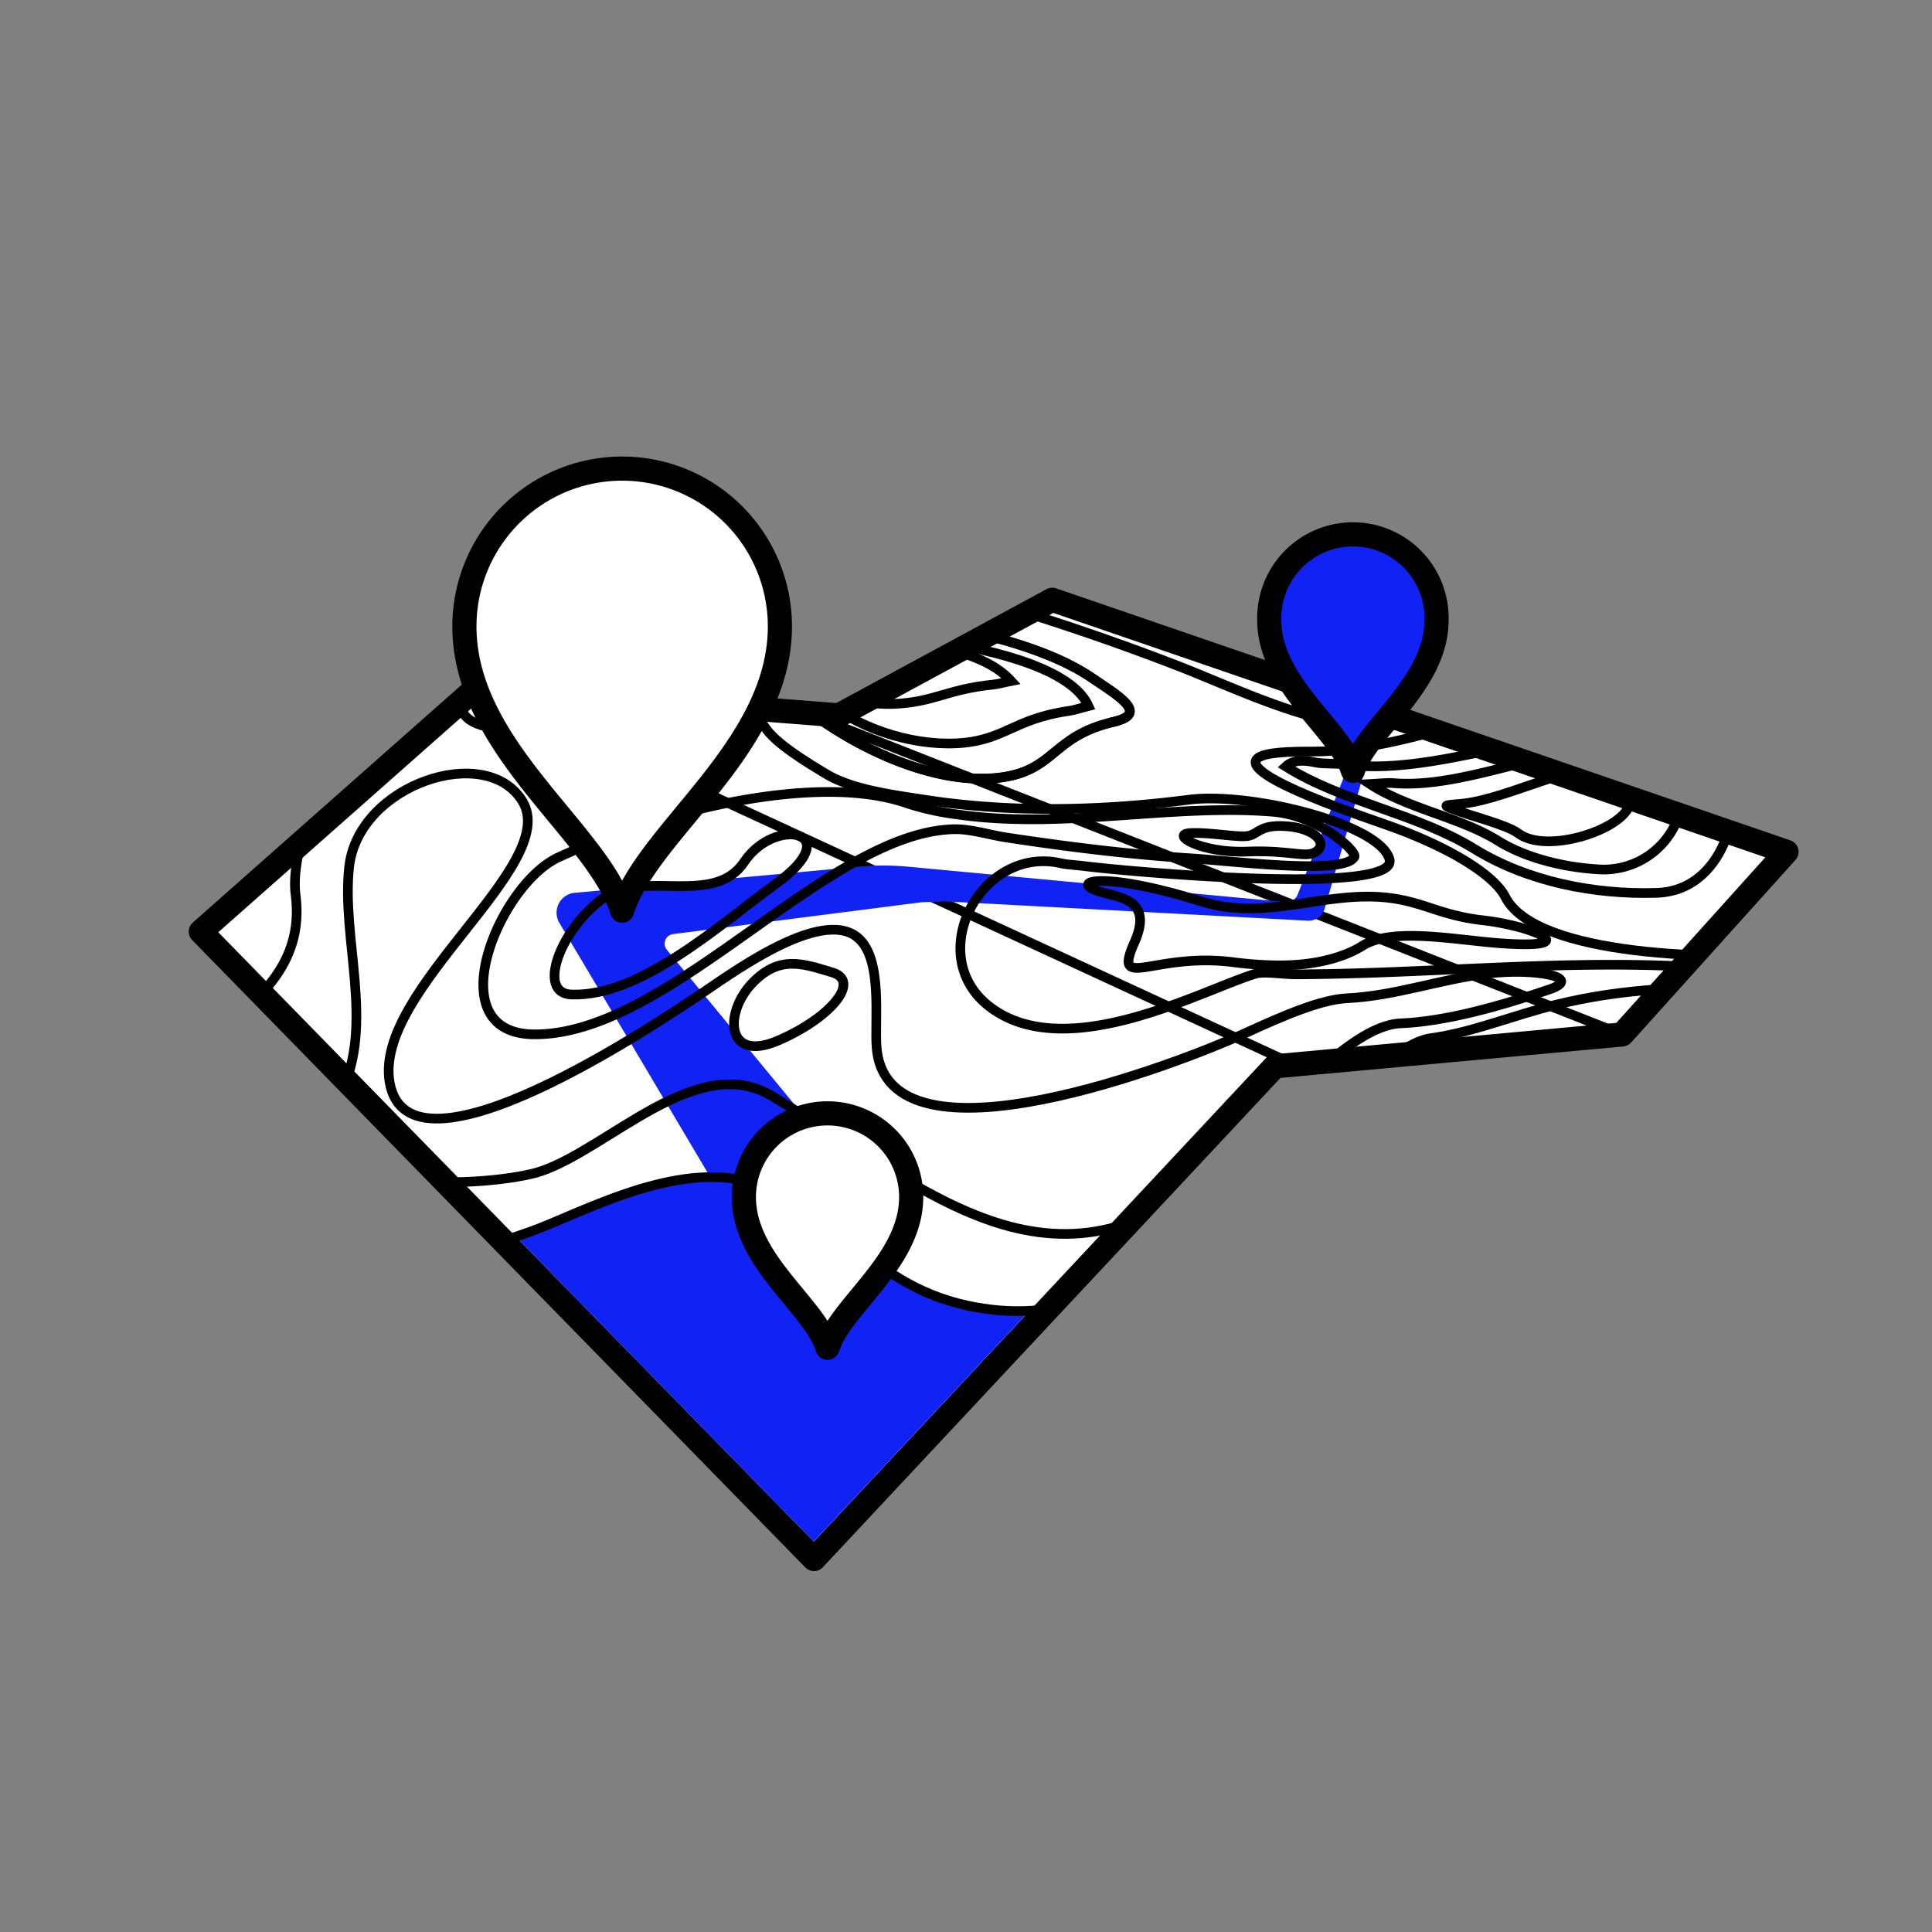 <svg xmlns="http://www.w3.org/2000/svg" xmlns:xlink="http://www.w3.org/1999/xlink" viewBox="0 0 400 400"><rect x="0" y="0" width="400" height="400" fill="#808080" stroke="none"/><defs><style>.cls-1,.cls-4,.cls-6{fill:none;}.cls-2{fill:#fff;}.cls-2,.cls-4,.cls-6,.cls-7{stroke:#000;}.cls-2,.cls-7{stroke-linejoin:round;stroke-width:5px;}.cls-3,.cls-7{fill:#1122f4;}.cls-4{stroke-linecap:square;}.cls-4,.cls-6{stroke-miterlimit:10;stroke-width:2px;}.cls-5{clip-path:url(#clip-path);}</style><clipPath id="clip-path"><polygon class="cls-1" points="369.88 176.36 335.85 214.17 263.93 220.77 168.53 322.78 41.57 192.88 98.81 142.25 173.66 148.11 217.86 124.18 369.88 176.36"/></clipPath></defs><g id="Layer_9" data-name="Layer 9"><rect class="cls-1" width="400" height="400"/></g><g id="Layer_1" data-name="Layer 1"><polygon class="cls-2" points="369.88 176.36 335.85 214.17 263.93 220.77 168.53 322.78 41.57 192.88 98.81 142.25 173.66 148.11 217.86 124.18 369.88 176.36"/><path class="cls-3" d="M107.55,256.81s22.86-10.39,28.34-11.38,10.74-3.71,20.5,0,27.4,17.78,29.47,18.91,14.12,7.55,21,7,5.39,1,5.39,1l-43.78,46.81Z"/><line class="cls-4" x1="98.81" y1="142.25" x2="265.74" y2="219.4"/><line class="cls-4" x1="170.39" y1="149.01" x2="335.85" y2="214.16"/></g><g id="Layer_2_copy" data-name="Layer 2 copy"><path class="cls-3" d="M161.55,268.14,115.77,191a4.13,4.13,0,0,1,3.22-6.15l58.84-5.42a54.53,54.53,0,0,1,10.06,0l78.21,7.33a2.49,2.49,0,0,0,2.57-1.57l24.37-62-18.77,64.9a3.5,3.5,0,0,1-3.56,2.53l-75-4-4.9.18-51.5,6.6a2,2,0,0,0-1.3,3.18l45.1,54.67Z"/><g class="cls-5"><path class="cls-6" d="M123.72,150.74c-6.29-3.58-2.52-7.16,1.54-5.69s16.82-.91,15.67,0c-.87.7,5.54,4.9,4.11,7.8s-8.75,6.21-14.9,7.71S130,154.34,123.72,150.74Z"/><path class="cls-6" d="M364.06,125.24c11.67,16.35,27.26,28.38,47.85,31.5,36.29,5.48,11.51,36.72-5.89,47.35-3.14,1.92-7.76,2-11.85,1.83-24.14-.84-47.83-3.78-71.59,2-9.11,2.2-17.8,5.87-26.2,7-12,1.64-31.75,30.37-42.71,39-13.59,10.66-30.57,19.28-48.24,17.23-19.61-2.27-26.76-13.23-41.9-22.87-15.72-10-34.16-1.43-49.87,5.21-20.08,8.48-91.42,26-92.59-11.78C20.33,217.91,65,214.34,61.2,185.3c-2.22-17,22.64-59,39-63,9.08-2.18,24.45-3.22,29-9.28,1.6-2.13,11.54-4.33,24.77-6,21.61-2.72,33.19-21.38,60.33-15.07,12.8,3,21.64,8.14,28,19.33,3.77,6.59,3.95,13.93,13.13,15.14,15.29,2,23.92-19.4,37.57-23.37C315.41,96.6,350.42,106.14,364.06,125.24Z"/><path class="cls-6" d="M280.43,177.35c-1.72,3.85-24.13,1-34,.35-12.78-.8-25.52-2.4-38.15-4.32-3.17-.48-7.25-1.73-10.46-1.7-26.39.22-59,42.66-87.24,42.47-20.15-.14-7.31-30.89,5-36.63,18.34-8.56,52.74-18.14,72.47-11.12a55.34,55.34,0,0,0,10.17,2.22c21.81,3.15,44.26-2.26,65.25-.56C273.09,168.83,280.9,176.29,280.43,177.35Z"/><path class="cls-6" d="M160.75,182.9c-11.86,8.63-28.25,23.57-42.5,23-7.22-.27-2.19-13.73,6.88-20.11,8.13-5.72,22.77,1.93,28.93-7.32C160.52,168.83,175.56,172.13,160.75,182.9Z"/><path class="cls-6" d="M272.68,176.17c-2.12,1.71-5.12-.24-14.54.14s-16.2-3.64-11.61-3.83,10.3,1.1,12.24.51,2.38-2.37,7.89-1.9S274.8,174.46,272.68,176.17Z"/><path class="cls-6" d="M150.26,148.07c2.54,5.58-14.68,18.81-23.11,16.67-7-1.78-1.9-10.12-10-13-5.33-1.92-27.43,2.92-20.49-11.09,4.89-9.89,16.28-11.86,24.43-5.2C128.56,141.52,147.63,142.33,150.26,148.07Z"/><path class="cls-6" d="M325.79,123.46c-16.93-5.74-19.34,21.74-32.68,25.77-15.21,4.59-35.34-6.09-50.16-11.72A508.6,508.6,0,0,0,180.52,118c-2.19-.52-4.41-1-6.55-1.43-22.41-4.2-32.5-4.53-51.71,3.91-12.72,5.59,25,22.26,28.67,24,4.62,2.15,5.73,3.52,6.72,5,1.41,2.17,2.68,4.38,13.41,10.77,5.31,3.16,12.93,4.2,20.86,5.4,17.7,2.69,36.46,2.21,54.14-.07,13-1.68,39.89,5.12,41.63,12.39,1.79,7.48-53.69,2.55-63.41,1.32-1.64-.21-3.39-.27-4.64-.56-16.54-3.78-28.74,19.2-14.6,29.81,15.82,11.87,43.71-3.5,54.85-6.93,1.82-.57,5.68.13,8.51.12,25.78-.11,51.73-2.76,77.31-1.77,11.52.45,24.88,1.8,34.91.41,6.24-.87,48-28.59,23.11-34.36-14.3-3.31-33.38-7.5-43.94-18.21C350,137.86,339.55,128.13,325.79,123.46Zm-95.15,26c-13.14,3-12.15,10.43-24.31,11.63-13.87,1.36-30.59-6.92-41.15-15.63-7.3-6-17.49-7.54-25.48-12.36-15.5-9.37,11.6-7.45,15.69-6.25,9.9,2.92,23.07-.29,33.34,1.51,11.42,2,27.38,5.21,37.4,12.05C231.55,144.08,237.94,147.74,230.64,149.42Z"/><path class="cls-6" d="M341.44,139.57c8.41,9.27,21.32,15.53,32.66,21.67,8.4,4.54.7,5.67,3.53,14,2.47,7.22,16.61,20.91-4.47,22.08l-.78.08c-15.85,1.33-54.46.85-60.76-11.76-1.78-3.58-9-9.12-22.88-14.26-4.84-1.79-32.81-10.86-28.31-14.43,1.51-1.2,6.4-1.36,11.29-1.35,13.2,0,27.46-4.85,40-8.37,15.52-4.36,5-22.48,12.72-20.67S335.18,132.65,341.44,139.57Z"/><path class="cls-6" d="M352.21,152.88c10,3.41,8,13.82,4.83,21.46-1.78,4.27-5.9,10.28-14.12,10.52-12.82.39-26.63-2.31-37.65-9.09-12.11-7.45-27-9.55-39.07-17.07,1.67-1.54,4.05-1.3,6.25-.82,1.4.3,3.82.12,5.83.39C300.83,161.37,329.55,145.18,352.21,152.88Z"/><path class="cls-6" d="M344.82,156c6.74,2.17,4.5,9.83,1.76,15.21A16.38,16.38,0,0,1,331.11,180c-7.66-.42-15.51-2.52-20.89-5.88-7.89-4.92-18.82-6.7-26.59-11.79,1.33-.07,2.7-.2,4-.22a5,5,0,0,1,.53,0C305.71,163.77,327.59,150.45,344.82,156Z"/><path class="cls-6" d="M338.14,158.74c3.43.79,1,5.86-1.48,9.22-3.51,4.74-17.09,8.55-22.34,4.56-2.35-1.79-10.9-3.9-13.92-5.14-1.75-.73-1.14-.67,2.49-1C313.11,165.26,328.05,156.42,338.14,158.74Z"/><path class="cls-6" d="M310.59,195.29c-9.14-.66-22.28-3.36-28.47.51-1.47.93-7,4.16-17.65,4.07a78.17,78.17,0,0,1-9.08-.65c-16.55-2.14-25.09,6.19-20.52-4.1s-5.43-9.18-8.88-11.18c-1.37-.8-.75-1.41,1.49-1.52,3.45-.17,10.76.94,21,4.14,12.3,3.86,22.71-.88,34.56-.93,10.54,0,13.63,3.74,24,4.91S328.64,196.6,310.59,195.29Z"/><path class="cls-6" d="M230.64,149.42c-13.14,3-12.15,10.43-24.31,11.63-13.87,1.36-30.59-6.92-41.15-15.63-7.3-6-17.49-7.54-25.48-12.36-15.5-9.37,11.6-7.45,15.69-6.25,9.9,2.92,23.07-.29,33.34,1.51,11.42,2,27.38,5.21,37.4,12.05C231.55,144.08,237.94,147.74,230.64,149.42Z"/><path class="cls-6" d="M221.38,147.18c-11.77,1.66-13.41,6.27-23.48,6.72-9.61.43-20.85-3.3-28.07-9.67-4.65-4.11-17-5.56-25.43-10.7-7-4.28-.69-7.4,13.24-4.5,11.57,2.41,24,1.95,35.64,3.66,8.06,1.19,28.21,4.78,32.07,13.48C224,146.51,222.58,147,221.38,147.18Z"/><path class="cls-6" d="M205.6,141.74c-9.77,1-12.2,3.68-20.7,4s-17.64-3.72-20.38-6.58-9.51-3.47-15.09-6.87c-4.64-2.83-.75-3.28,9.93-1.26s12-.83,27.69,1.65c7.42,1.17,17.15,2.66,22.3,8.31C208.1,141.23,206.75,141.62,205.6,141.74Z"/><path class="cls-6" d="M320.69,204.88c-10,3.38-21.26,6.61-30.75,7-10.83.43-26.51,19.89-34.48,27.32-36.43,34-62.9,7.2-95.76-12.35-15.33-9.12-33.61,10.86-47.71,15.65-9,3.05-52.74,6.72-41.38-16.29,7-14.19,0-32,1.69-46.85,2-17,28.48-25.79,35.91-13.4,7.91,13.22-30.77,38.94-27.55,58.07,3.86,22.89,56.48-13,63.73-17.75,5.76-3.77,25.46-18.75,33.23-12.13,5.25,4.47,3.39,17.22,3.88,22.81,2.35,26.8,63.79,2.68,76.19-3,8.52-3.92,15.87-7,21.15-7.28,10-.47,19.53-4,29.18-5.12C317.94,200.38,328.13,202.38,320.69,204.88Z"/><path class="cls-6" d="M161.17,215.41c-10.8,4.69-11.31-5.52-5.6-11.67s10.7-4.22,16.74-2.41S171.94,210.74,161.17,215.41Z"/></g></g><g id="Layer_3_copy" data-name="Layer 3 copy"><path class="cls-2" d="M188.65,247.83c0,13.32-14.58,22.49-17.32,31.21-2.74-8.72-17.32-17.89-17.32-31.21a17.32,17.32,0,1,1,34.64,0Z"/><path class="cls-7" d="M297.42,128.37c0,13.33-14.57,22.49-17.32,31.21-2.74-8.72-17.31-17.88-17.31-31.21a17.32,17.32,0,1,1,34.63,0Z"/><path class="cls-2" d="M161.47,129.68c0,25.13-27.49,42.42-32.66,58.86-5.17-16.44-32.66-33.73-32.66-58.86a32.66,32.66,0,1,1,65.32,0Z"/></g></svg>
